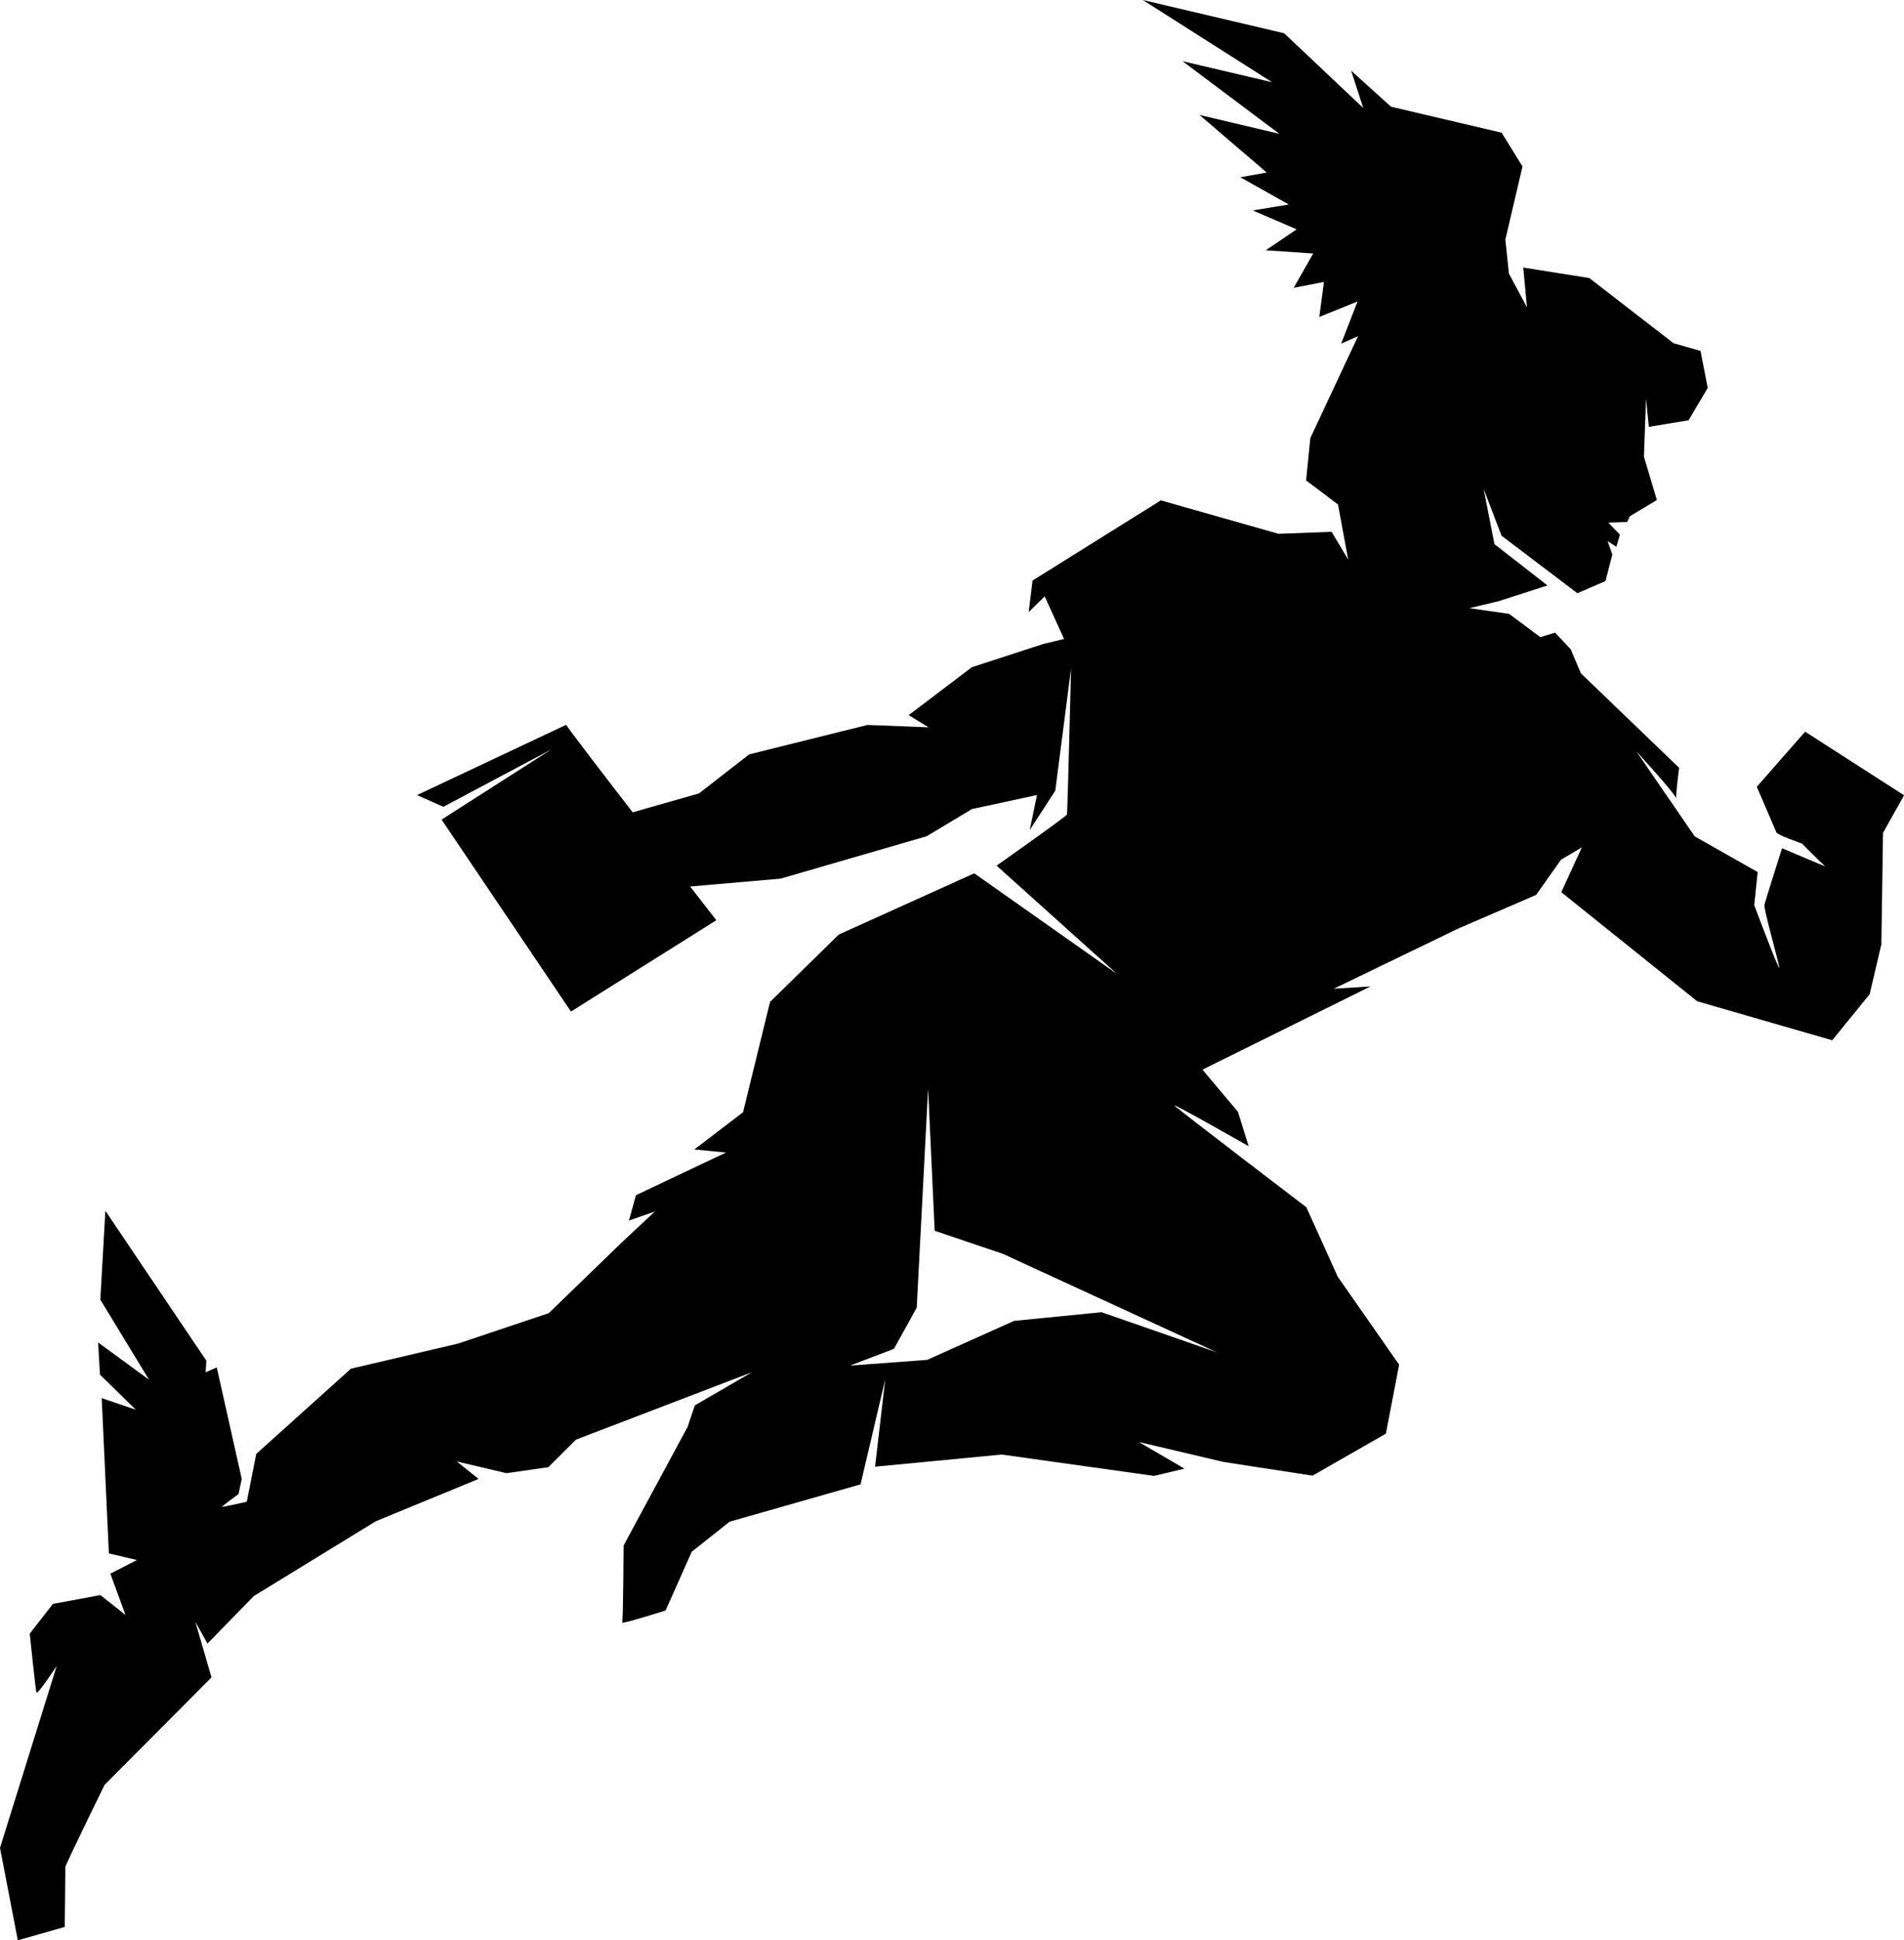 <?xml version="1.0" encoding="UTF-8"?>
<svg id="Layer_2" data-name="Layer 2" xmlns="http://www.w3.org/2000/svg" viewBox="0 0 649.61 661.67">
  <g id="Layer_1-2" data-name="Layer 1">
    <path d="M615.85,249.55l-16.46,18.76s6.38,14.77,6.7,15.58c.28.82,8.69,3.77,8.69,3.77,0,0,7.34,7.37,7.99,7.79-.48-.11-14.77-6.19-14.77-6.19,0,0-5.68,17.86-6,19.24-.34,1.41,4.67,18.82,5.06,21.38.39,2.53-8.55-21.21-8.55-21.21l1.18-11.28-21.49-12.18-19.92-29.01c.76.84,12.04,13.11,13.59,15.93-.03-2.25,1.01-10.3,1.01-10.3l-33.5-32.21-3.49-8.22-5.32-5.65-5.03,1.52-10.66-7.93-13.56-1.94,9.88-2.36,16.76-5.4-18.09-14.09-3.68-18.82,6.1,15.95,25.88,19.61,9.59-4.14,2.34-9.05-1.61-4.56,2.98,1.94,1.21-4.13-3.94-4.13,6.41-.2.95-2,9.2-5.49-4.42-14.79.71-19.75.96,9.56,13.56-2.22,6.53-11.03-2.45-12.63-9.23-2.64-28.72-22.22-22.53-3.57,1.26,13.56-6.16-11.53-1.21-11.56,5.85-24.95-7.12-11.51-37.75-8.86-13.59-12.29,4.14,12.74-26.98-25.49L389.9,0l44.11,28.04-30.55-7.17,33.03,24.76-27.23-6.42,22.93,19.63-9,1.61,16.54,9.29-12.29,2.02,14.96,6.45-10.55,7.14,16.2,1.1-6.67,11.7,10.32-2-1.58,11.93,13.06-5.29-5.6,14.4,5.77-2.56-16.29,34.77-1.44,14.43,10.89,8.21,3.46,18.76-5.65-9.45-18.12.68-40.14-11.4-43.77,27.34-1.32,10.75,5.46-5.35,6.61,14.52-7.08,1.71-24.39,7.93-21.55,16.34,6.81,4.16-20.85-.82-40.37,10.04-17.13,13.31-22.62,6.45c-11.62-15.02-22.4-29.12-22.68-29.85l-50.89,23.97,8.97,4,36.85-19.58-37.45,23.94,44.14,65.46,49.6-31.14s-3.63-4.67-8.95-11.51l30.86-2.67,49.85-14.46,15.47-9.28,22.17-4.78-2.48,11.96,8.72-13.45,5.38-41.61c-.06,2.87-1.21,49.01-1.38,49.71-.17.68-24.02,17.47-24.02,17.47l41.13,36.97-48.75-34.35-46.22,20.88-23.46,22.98-9.2,37.61-16.63,12.69,10.8,1.06-30.71,14.54-2.39,8.64,8.83-3.07-11.34,10.6-24.84,24.05-30.83,10.35-36.68,8.6-32.3,29.06-3.24,16.31s-8.02,1.83-8.38,1.74c-.34-.08,5.57-4.36,5.57-4.36l1.1-5.15-8.52-38.03-3.83,1.66.28-3.96-34.46-51.12-1.72,30.3,16.6,27.29-17.36-12.69.64,10.97,12.21,11.96-11.62-3.94,2.45,52.95,9.57,2.25-9.06,4.65,5.15,14.09-8.55-6.78-16.21,3.01-7.9,10.15s1.97,19.07,2.28,20.06c.31,1.01,6.92-9.06,6.92-9.06L0,630.16l6.08,31.51,16.01-4.56s.25-19.86.19-20.42c0-.68,13.39-28.02,13.39-28.02l36.49-36.65-5.51-18.96,4.13,7.42,15.81-16.2,41.58-25.49,35.11-14.46-7.45-5.96,16.96,4,14.29-2.03,9.42-9.4,60.01-22.98-19.44,11.28-2.48,7.37-21.83,40.42s-.14,25.63-.48,26.27c-.34.68,14.8-4.11,14.8-4.11l8.94-20.03,12.91-10.24,44.68-12.74,8.41-35.84-3.46,29.82,43.24-4.14,51.93,7.28,10.38-2.47-15.56-9.09,28.92,6.81,30.35,4.67,25.01-14.32,4.53-23.52-20.96-30.02-10.69-23.66s-43.8-33.4-44.98-34.66c-1.18-1.26,25.29,13.84,25.29,13.84l-3.66-11.74-12.1-14.38,57.31-28.36-12.49.76,42.45-20.51,26.56-11.47,8.5-12.01,7.12-4.22-7.03,15.3,46.36,37.19,46.08,13.31,12.77-15.7,4-17.05.56-37.98,7.18-12.82-33.76-21.69ZM415.05,461.12l-39.22-13.64-29.82,2.95-29.7,13.31-26.27,1.94,14.96-5.71,7.77-14.04,3.88-74.72,2.25,48.5,23.27,7.87,72.89,33.53Z"/>
  </g>
</svg>